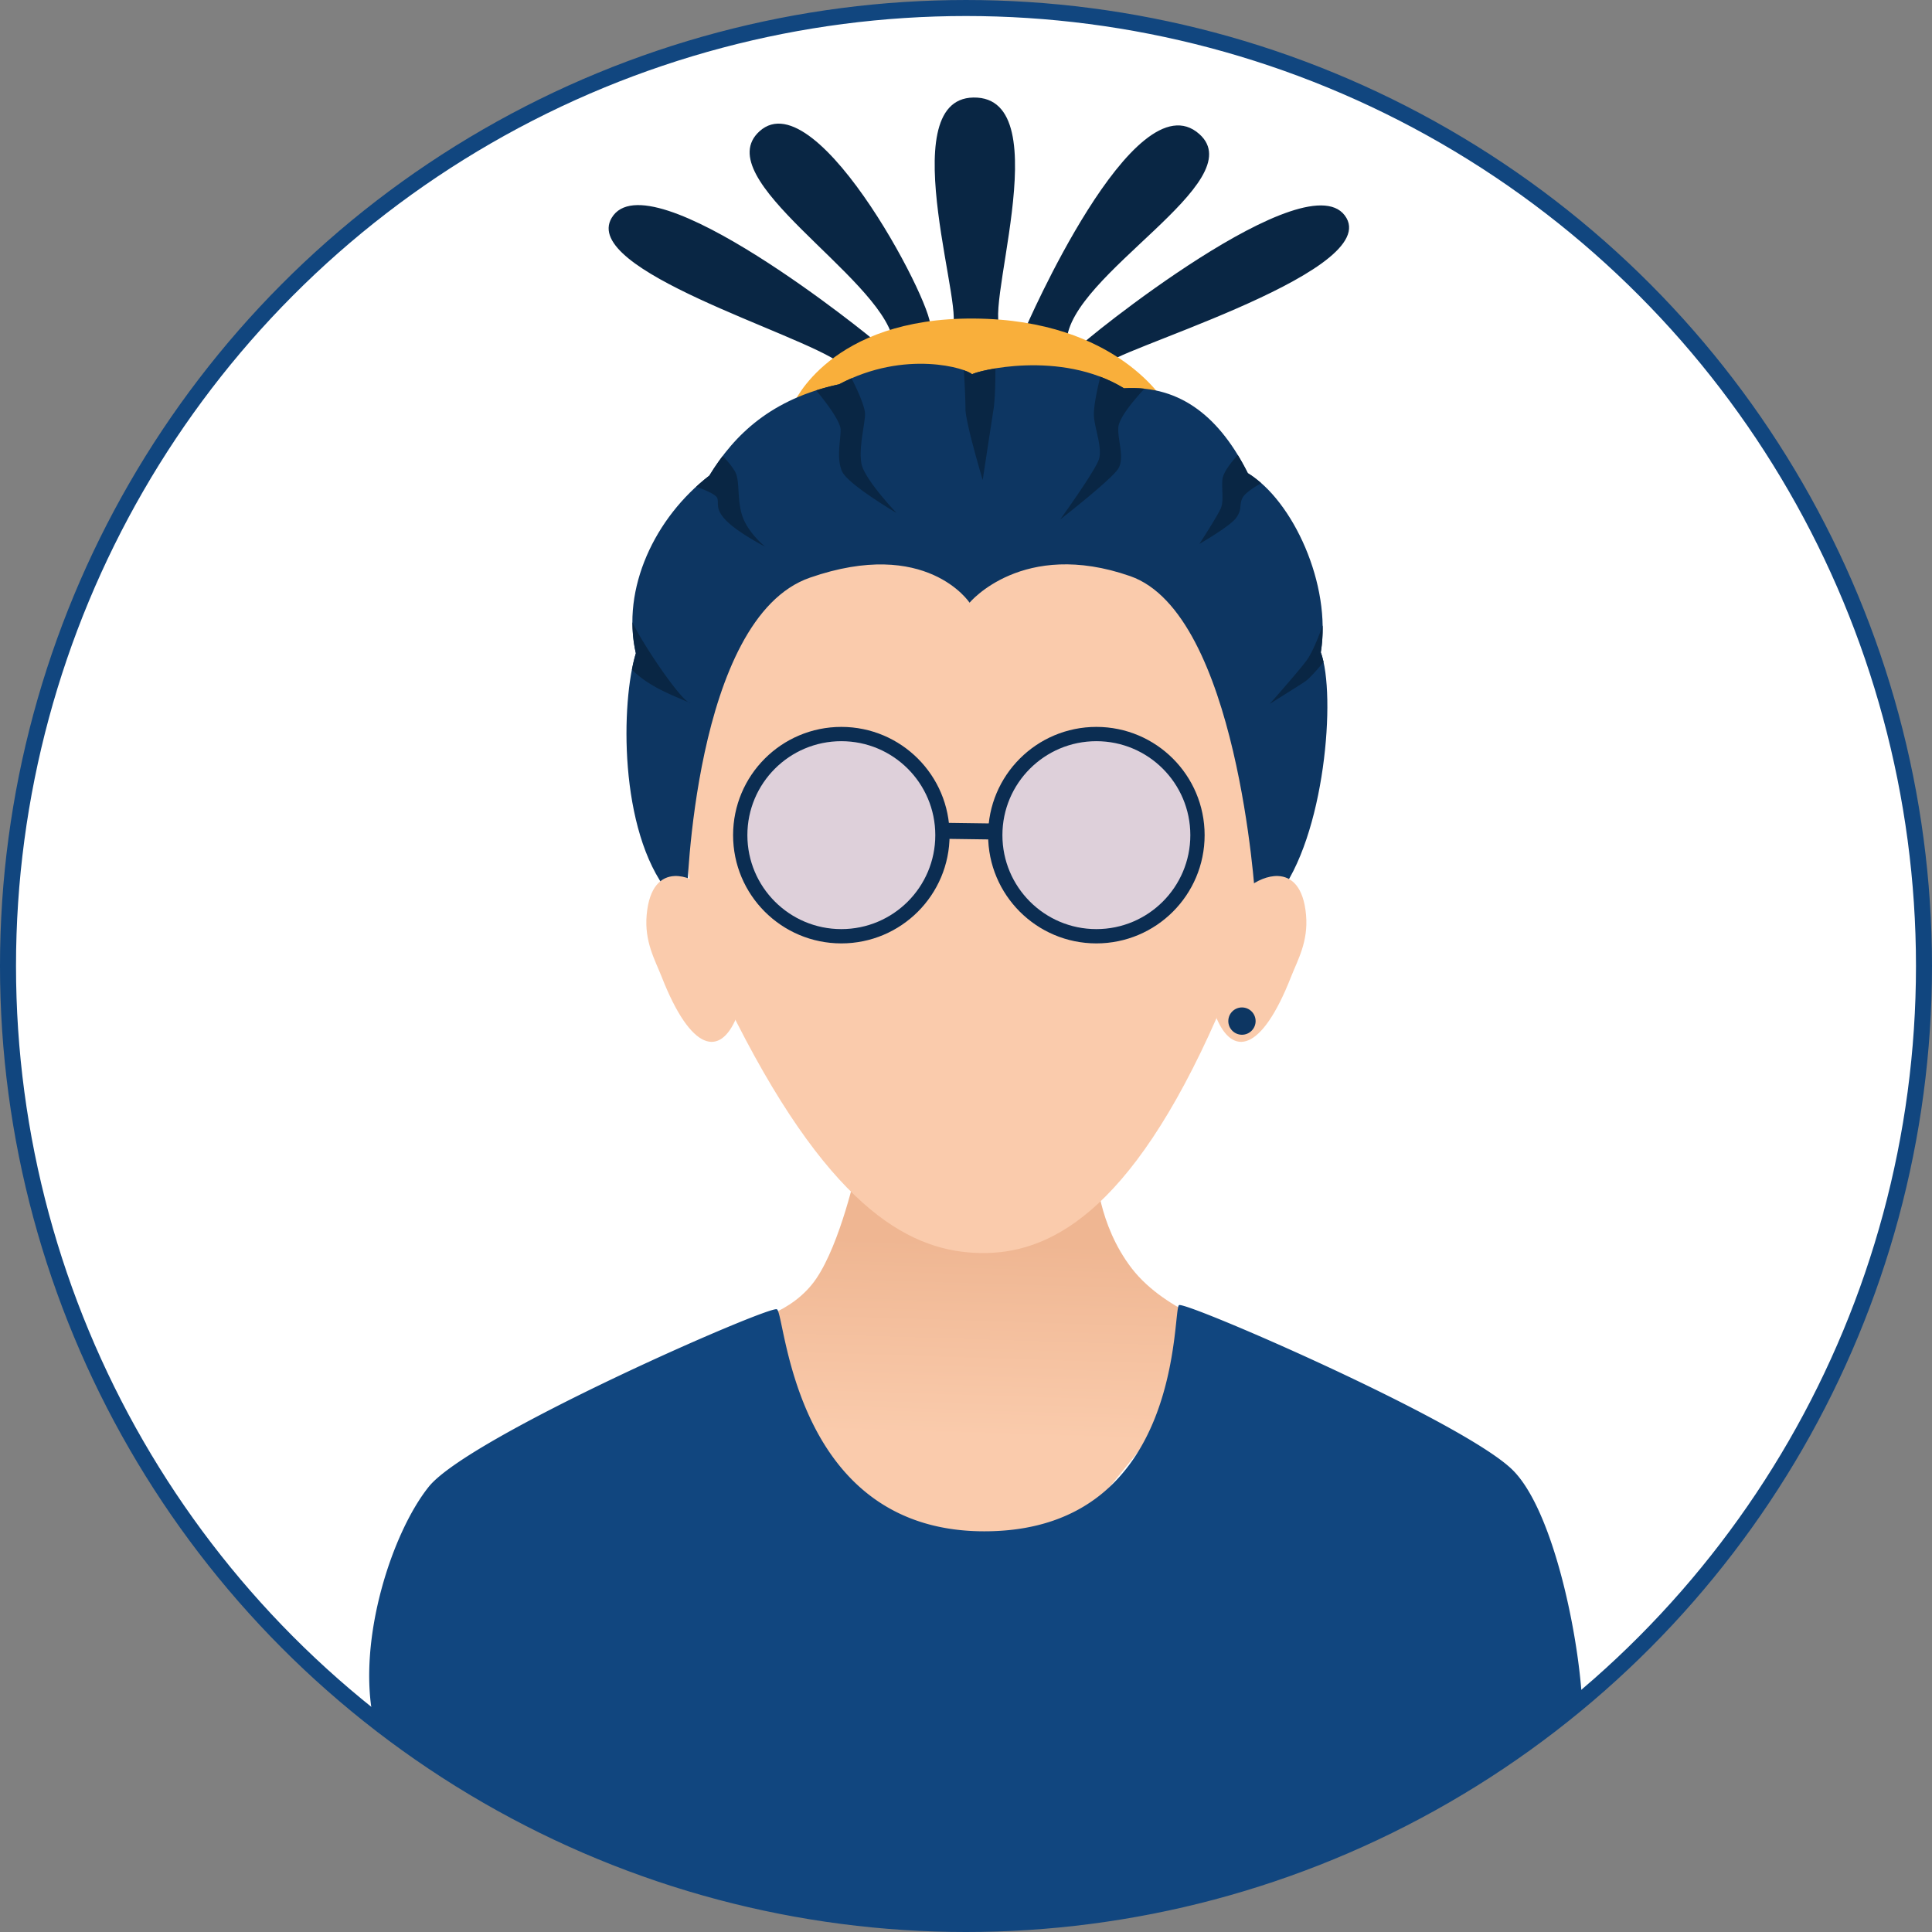<svg xmlns="http://www.w3.org/2000/svg" xmlns:xlink="http://www.w3.org/1999/xlink" width="257.565" height="257.565"><rect width="100%" height="100%" fill="#808080" stroke="none"/><defs><linearGradient id="a"><stop offset="0" stop-color="#facbac"/><stop offset="1" stop-color="#efb692"/></linearGradient><linearGradient xlink:href="#a" id="b" x1="256.241" y1="303.111" x2="257.053" y2="277.135" gradientUnits="userSpaceOnUse"/></defs><circle cx="254.347" cy="240.336" r="127.715" fill="#fff" stroke="#11467f" stroke-width="2.135" stroke-linecap="round" transform="translate(-125.565 -111.553)"/><g transform="translate(-125.565 -111.553)"><path d="M239.737 267.48s-2.105 9.758-5.357 14.54c-3.253 4.784-9.184 5.74-9.184 5.74l25.064 50.703 39.988-49.363s-9.184-2.487-13.776-8.418c-4.592-5.932-4.783-13.01-4.783-13.01z" fill="url(#b)"/><path d="M229.126 286.097c-1.19-.45-41.048 16.97-46.405 23.667-4.905 6.13-9.483 20.277-7.434 30.7l.012.007c3.267 2.581 6.659 5 10.162 7.25.25.156.502.31.754.463a127.713 127.713 0 0010.08 5.768c.529.26 1.06.517 1.592.77a127.715 127.715 0 009.762 4.355c.867.327 1.737.645 2.611.953a127.717 127.717 0 009.193 3.043c1.214.33 2.432.64 3.655.934a127.92 127.92 0 008.463 1.89c1.583.27 3.17.51 4.763.72 2.514.38 5.039.683 7.57.911 3.473.317 6.957.492 10.444.524 3.715-.03 7.428-.221 11.127-.575 1.75-.176 3.497-.388 5.238-.636 2.57-.313 5.13-.704 7.676-1.172a127.72 127.72 0 004.246-.953 127.718 127.718 0 008.424-2.164c1.087-.346 2.17-.706 3.248-1.08 3.047-.99 6.057-2.093 9.021-3.31.782-.34 1.56-.688 2.334-1.044a127.713 127.713 0 009.405-4.56c.51-.289 1.017-.58 1.523-.876a127.712 127.712 0 009.59-5.902c.258-.183.515-.366.771-.55 3.273-2.26 6.439-4.67 9.487-7.225l.025-.022c-.602-9.494-4.043-25.408-9.299-30.514-6.696-6.505-43.483-22.432-44.413-21.924-.93.507.758 29.736-25.412 30.151-26.17.415-27.023-29.148-28.213-29.599z" fill="#11467f"/><path d="M237.548 159.95c-5.377-4.001-34.59-12.358-30.44-19.347 4.925-8.296 35.1 16.33 35.063 16.393zm7.068-3.155c-1.905-8.533-24.77-21.426-17.794-27.743 7.819-7.079 24.173 25.06 22.673 26.213zm7.654-1.53c2.69-.255-8.07-30.524 3.06-30.709 11.874-.197.459 30.6 4.018 30.996zm9.948.191s14.573-33.796 23.247-26.021c7.105 6.37-17.363 18.723-17.698 27.647zm7.271 2.296c-.128-.256 30.86-25.452 35.587-17.124 4.276 7.533-32.828 18.15-31.856 19.516z" fill="#092644"/><path d="M256.274 278.602c8.866.154 19.872-4.91 31.568-31.531 16.615-37.82 8.159-81.435-31.522-81.542-40.964.704-47.891 52.133-32.562 82.284 13.023 25.616 23.65 30.635 32.516 30.789z" fill="#facbac"/><path d="M231.348 165.385s4.87-11.5 24.081-11.365c19.212.135 25.57 11.364 25.57 11.364z" fill="#f9af3b"/><path d="M217.142 231.136s.835-37.159 16.393-42.57c15.559-5.412 21.288 3.336 21.288 3.336s7.077-8.547 21.418-3.541c14.34 5.006 16.664 42.91 16.664 42.91s.255 3.15 2.94-.195c6.377-7.943 7.884-26.989 5.802-32.553 1.468-8.999-3.725-20.268-9.73-23.89-3.589-7.18-8.775-11.78-16.504-11.31-8.477-5.211-19.738-2.319-20.254-1.862-.63-.775-8.902-3.364-17.728 1.324-8.945 1.916-13.931 6.64-17.297 12.174-7.253 5.552-11.776 15.099-9.799 23.683-1.98 6.408-2.317 23.576 4.36 31.948 1.437 1.803 1.819-.912 2.447.546z" fill="#0d3662"/><path d="M272.256 161.781c-.171.68-.94 3.788-.854 5.25.096 1.627 1.149 4.21.67 5.74-.478 1.531-5.166 8.036-5.166 8.036s6.887-5.356 7.748-6.791c.861-1.435-.095-3.732 0-5.454.082-1.48 2.713-4.366 3.487-5.187a16.73 16.73 0 00-2.727-.053 18.807 18.807 0 00-3.158-1.54zm18.328 10.438c-.677.728-1.988 2.263-2.059 3.326-.095 1.435.192 2.776-.191 3.732-.383.957-2.87 4.784-2.87 4.784s4.019-2.298 4.88-3.446c.86-1.148.383-1.72.861-2.678.345-.69 1.736-1.539 2.494-1.966-.583-.511-1.175-.973-1.781-1.338a33.297 33.297 0 00-1.334-2.414zm11.306 22.721c-.406 1.154-1.314 3.57-2.171 4.712-1.148 1.531-4.88 5.74-4.88 5.74s3.827-2.39 4.688-2.964c.743-.495 2.078-2.121 2.483-2.62a9.724 9.724 0 00-.364-1.285 20.21 20.21 0 00.245-3.584zm-43.622-34.26c-1.743.292-2.954.643-3.11.78-.112-.137-.537-.335-1.094-.536.054.882.213 3.598.213 5.15 0 1.818 2.297 9.47 2.297 9.47s1.149-7.556 1.436-9.374c.264-1.673.26-4.936.258-5.49zm-19.18 1.31a22.32 22.32 0 00-1.656.795c-1.077.23-2.095.504-3.06.813.256.303 3.26 3.876 3.26 5.252 0 1.435-.573 3.826.192 5.548.766 1.722 7.27 5.547 7.27 5.547s-4.305-4.495-4.688-6.6c-.382-2.104.479-5.262.479-6.6 0-1.184-1.444-4.066-1.797-4.755zm-17.184 10.365a31.084 31.084 0 00-1.77 2.604c-.607.465-1.19.968-1.757 1.486.607.213 2.553.916 2.8 1.493.288.67-.381 1.434 1.245 3.06 1.626 1.626 5.166 3.445 5.166 3.445s-2.297-1.819-3.063-4.115c-.765-2.296-.25-4.746-1.015-5.99a10.525 10.525 0 00-1.606-1.983zm-12.017 22.149c.002 1.39.135 2.777.449 4.139a21.46 21.46 0 00-.522 2.189c2.268 2.263 5.222 3.335 7.504 4.328-1.603-1.076-6.393-8.28-7.431-10.656zm7.431 10.656c.128.086.237.135.32.137-.098-.044-.218-.092-.32-.137z" fill="#092644"/><path d="M215.525 228.34c2.668-.097 5.838 2.579 6.322 4.605l1.88 14.301c-2.16 5.157-6 4.591-9.937-5.432-.906-2.305-2.331-4.718-2.014-8.288.333-3.758 1.924-5.12 3.75-5.187z" fill="#facbac"/><circle cx="237.728" cy="222.891" r="13.479" fill="#ded0da" stroke="#0b2d52" stroke-width="1.905" stroke-linecap="round"/><circle r="13.479" cy="222.891" cx="271.728" fill="#ded0da" stroke="#0b2d52" stroke-width="1.905" stroke-linecap="round"/><path d="M251.79 222.317l6.889.095" fill="none" stroke="#0b2d52" stroke-width="2.135"/><path d="M295.931 228.34c-2.668-.097-5.837 2.579-6.32 4.605l-1.88 14.301c2.158 5.157 5.998 4.591 9.936-5.432.906-2.305 2.33-4.718 2.014-8.288-.333-3.758-1.924-5.12-3.75-5.187z" fill="#facbac"/><circle cx="291.137" cy="247.68" r="1.82" fill="#0d3662"/></g></svg>